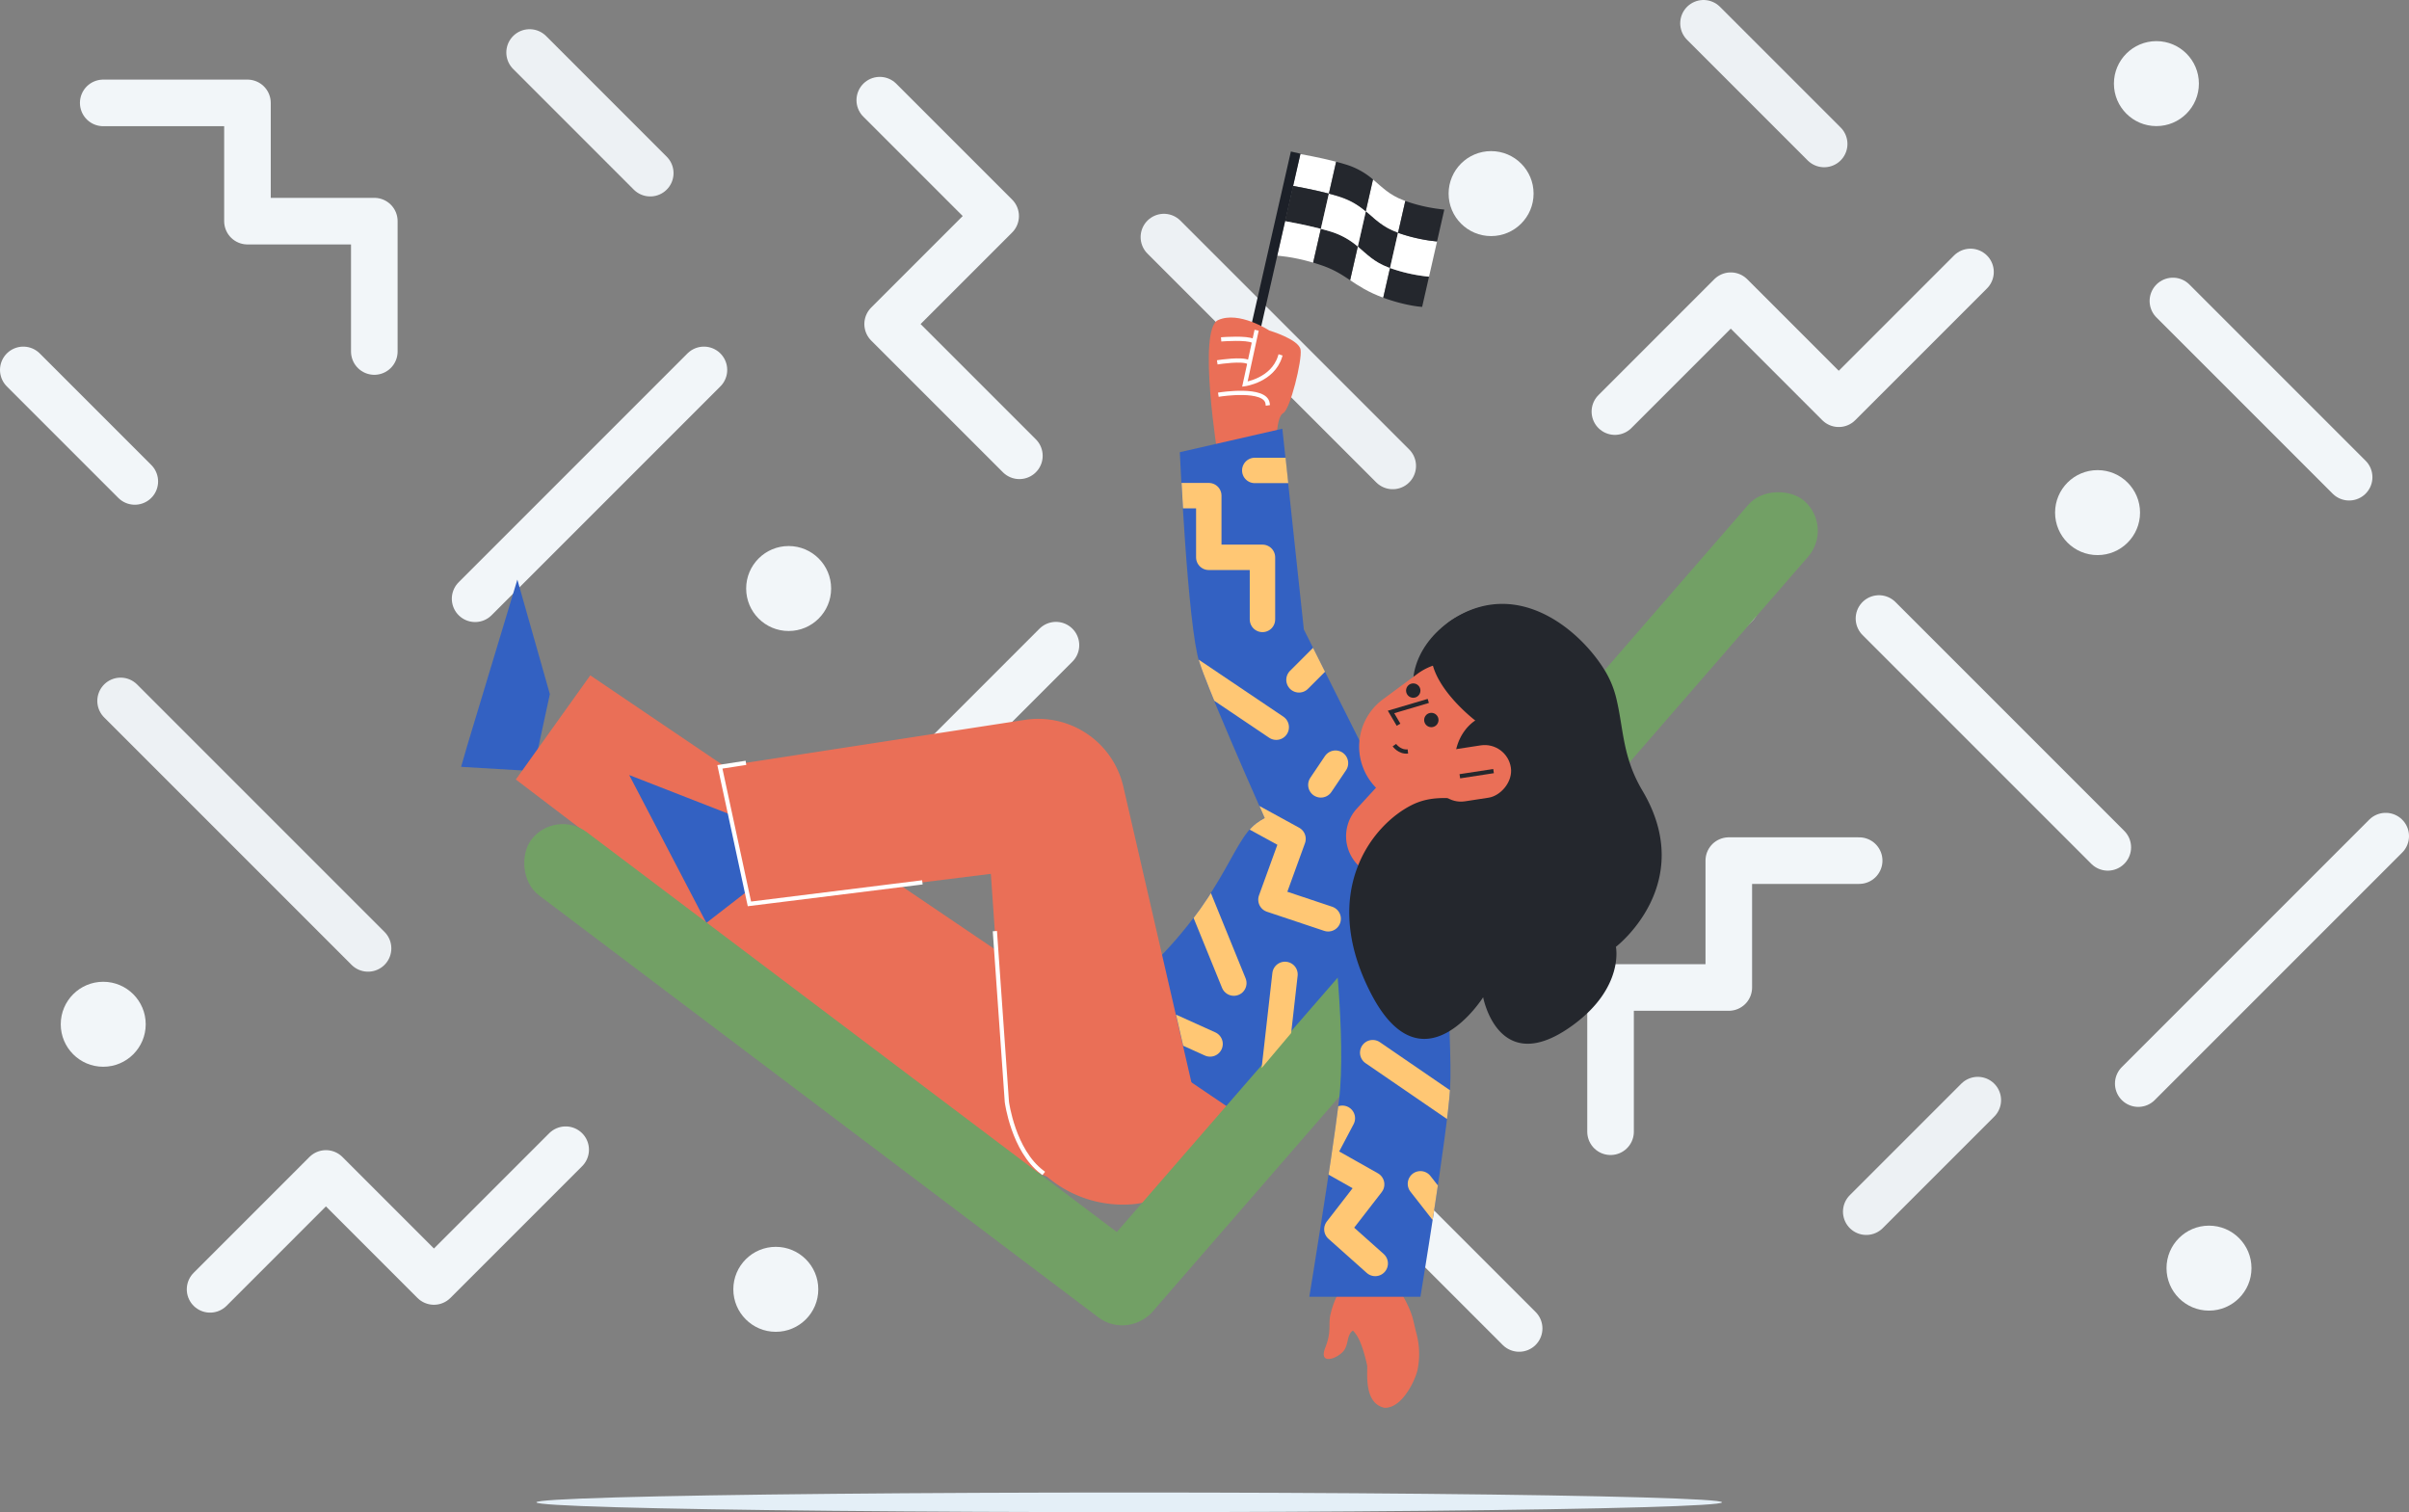 <svg xmlns="http://www.w3.org/2000/svg" xmlns:xlink="http://www.w3.org/1999/xlink" viewBox="0 0 1706.27 1070.95"><rect x="0" y="0" width="1706.27" height="1070.95" fill="#808080" stroke="none"/><defs><style>.cls-1,.cls-11,.cls-14,.cls-15,.cls-2,.cls-3,.cls-7{fill:none;}.cls-2{stroke:#f2f6f9;}.cls-14,.cls-2,.cls-3{stroke-linecap:round;stroke-linejoin:round;}.cls-2,.cls-3{stroke-width:33px;}.cls-3{stroke:#edf1f4;}.cls-4{fill:#f2f6f9;}.cls-5{fill:#fff;}.cls-6{fill:#24272d;}.cls-7{stroke:#1c2028;stroke-width:7px;}.cls-11,.cls-15,.cls-7{stroke-miterlimit:10;}.cls-8{fill:#3361c2;}.cls-9{fill:#ea6f57;}.cls-10{fill:#e4eff7;}.cls-11{stroke:#fff;stroke-linecap:square;}.cls-11,.cls-15{stroke-width:3px;}.cls-12{fill:#72a065;}.cls-13{clip-path:url(#clip-path);}.cls-14{stroke:#ffc774;stroke-width:18px;}.cls-15{stroke:#25282d;}</style><clipPath id="clip-path" transform="translate(-143.5 -132.05)"><path class="cls-1" d="M1170.59,902.9c-2,32.72-21,147.56-21,147.56h-78.7s15.6-94.81,21-138.88c.12-1,.23-2,.34-3a292.69,292.69,0,0,0,1.24-30.88c0-.68,0-1.36,0-2.05,0-.87,0-1.75,0-2.63,0-1.14,0-2.27-.06-3.41s0-2.28-.08-3.43-.06-2.29-.1-3.44l-.12-3.43a2.81,2.81,0,0,0,0-.29c0-1-.08-2.1-.13-3.15,0-.34,0-.68,0-1,0-.8-.07-1.6-.11-2.4-.45-9.75-1.09-19.3-1.77-28l-77.5,91.88-26.41-19.07-20.48-89c44.66-46.82,50.54-81,66.7-93.16a44.55,44.55,0,0,1,5.88-3.71c-15.53-35.16-40.55-92.62-46.19-110.17-8.31-25.88-13.84-148.89-13.84-148.89l72.61-16.61L1067,577.84l68.92,137.67-1.22.35c13.71,6.74,18.7,19.54,19.62,32.83l4.56-2.44h0l4.19-2.24s2.85,37.62,5.1,77.11C1170.05,853.94,1171.51,888.05,1170.59,902.9Z"/></clipPath></defs><title>12</title><g id="Back"><polyline class="cls-2" points="73.11 72.88 175.27 72.88 175.27 156.62 265.12 156.62 265.12 248.95"/><polyline class="cls-2" points="722.02 322.81 628.71 229.51 705.21 153.01 623.14 70.95"/><line class="cls-2" x1="498.58" y1="261.99" x2="336.52" y2="424.05"/><line class="cls-3" x1="375.12" y1="37.18" x2="460.56" y2="122.63"/><line class="cls-2" x1="990.54" y1="855.41" x2="1075.99" y2="940.86"/><line class="cls-3" x1="1206.58" y1="16.5" x2="1292.03" y2="101.95"/><line class="cls-2" x1="1539.05" y1="213.16" x2="1663.86" y2="337.97"/><line class="cls-2" x1="16.5" y1="261.99" x2="95.48" y2="340.97"/><line class="cls-3" x1="85.42" y1="496.42" x2="260.68" y2="671.68"/><circle class="cls-4" cx="558.59" cy="416.81" r="30.09"/><polyline class="cls-2" points="1140.74 801.52 1140.74 699.37 1224.49 699.37 1224.49 609.52 1316.82 609.52"/><polyline class="cls-2" points="1395.68 192.62 1302.37 285.93 1225.88 209.43 1143.82 291.5"/><polyline class="cls-2" points="400.66 814.27 307.35 907.58 230.86 831.08 148.8 913.15"/><line class="cls-2" x1="1330.86" y1="438.06" x2="1492.92" y2="600.12"/><line class="cls-3" x1="824.39" y1="167.92" x2="986.45" y2="329.98"/><line class="cls-3" x1="1321.86" y1="858.14" x2="1400.84" y2="779.16"/><line class="cls-2" x1="668.94" y1="535.91" x2="747.92" y2="456.93"/><line class="cls-2" x1="1514.51" y1="767.44" x2="1689.77" y2="592.18"/><circle class="cls-4" cx="1485.68" cy="363.05" r="30.09"/><circle class="cls-4" cx="1527.36" cy="59.22" r="30.09"/><circle class="cls-4" cx="549.5" cy="913.15" r="30.09"/><circle class="cls-4" cx="1564.61" cy="898.14" r="30.09"/><circle class="cls-4" cx="1056.13" cy="137.11" r="30.09"/><circle class="cls-4" cx="73.12" cy="725.42" r="30.09"/></g><g id="Man"><line class="cls-2" x1="1144.05" y1="513.52" x2="1229.5" y2="428.07"/><path class="cls-5" d="M1138.85,274.33l-5.14,22.58-1.17-.42c-.84-.31-1.65-.64-2.43-1l-.61-.27c-.89-.4-1.73-.82-2.55-1.25-.39-.2-.77-.42-1.16-.63-.77-.45-1.52-.89-2.23-1.36-.23-.15-.47-.3-.69-.46-.71-.47-1.4-1-2.07-1.45l-1-.76c-.55-.41-1.08-.84-1.6-1.27-.33-.27-.66-.54-1-.81l-1.08-.93-1-.88-1-.88-2-1.7c-.42-.37-.86-.75-1.31-1.12l5.14-22.58c6.37,5.32,11.39,10.92,21.65,14.75C1138.07,274.06,1138.46,274.2,1138.85,274.33Z" transform="translate(-143.5 -132.05)"/><path class="cls-5" d="M1089.87,246.59l-5.14,22.57c-12-3.12-25.39-5.44-25.39-5.44l5.14-22.57S1077.85,243.46,1089.87,246.59Z" transform="translate(-143.5 -132.05)"/><path class="cls-5" d="M1133.72,296.92q2.6.93,5.08,1.68C1137.14,298.11,1135.44,297.55,1133.72,296.92Z" transform="translate(-143.5 -132.05)"/><path class="cls-5" d="M1157.64,302.65c-.43,0-.9-.11-1.4-.18Z" transform="translate(-143.5 -132.05)"/><path class="cls-6" d="M1133.71,296.91l-5.68,25-1.17-.42c-10.25-3.84-15.28-9.43-21.64-14.76l5.68-24.95c.45.37.89.75,1.31,1.12l2,1.7,1,.88,1,.88,1.08.93c.31.27.64.54,1,.81.52.43,1,.86,1.6,1.27l1,.76c.67.49,1.36,1,2.07,1.45.22.16.46.31.69.46.71.47,1.46.91,2.23,1.36.39.21.77.43,1.16.63.82.43,1.66.85,2.55,1.25l.61.27c.78.34,1.59.67,2.43,1Z" transform="translate(-143.5 -132.05)"/><path class="cls-6" d="M1084.73,269.16l-5.68,24.95c-12-3.13-25.4-5.44-25.4-5.44l5.69-24.95S1072.7,266,1084.73,269.16Z" transform="translate(-143.5 -132.05)"/><path class="cls-5" d="M1138.8,298.6c-1.66-.49-3.36-1.05-5.08-1.68Q1136.32,297.85,1138.8,298.6Z" transform="translate(-143.5 -132.05)"/><path class="cls-5" d="M1157.64,302.65c-.43,0-.9-.11-1.4-.18Z" transform="translate(-143.5 -132.05)"/><path class="cls-5" d="M1128,321.87l-4.79,21c-10.92-4-17.33-8.32-23.45-12.4l5.43-23.81c6.36,5.33,11.39,10.92,21.64,14.76Z" transform="translate(-143.5 -132.05)"/><path class="cls-5" d="M1079.05,294.11l-5.46,23.94c-14.95-4.42-25.51-4.9-25.51-4.9l5.57-24.48S1067,291,1079.05,294.11Z" transform="translate(-143.5 -132.05)"/><path class="cls-6" d="M1105.22,306.69l-5.43,23.81c-5.71-3.79-11.16-7.4-19.77-10.39-2.22-.77-4.36-1.45-6.43-2.06l5.46-23.94c2.23.59,4.42,1.19,6.48,1.82A53.17,53.17,0,0,1,1105.22,306.69Z" transform="translate(-143.5 -132.05)"/><path class="cls-5" d="M1110.9,281.74l-5.68,24.95a53.17,53.17,0,0,0-19.69-10.76c-2.06-.63-4.25-1.23-6.48-1.82l5.68-24.95c1.12.29,2.23.59,3.31.89s2.14.61,3.17.93c.58.17,1.14.36,1.69.55s1.09.37,1.61.56,1,.39,1.53.59l.74.31c.49.2,1,.4,1.43.61l.69.32c.46.21.91.43,1.36.66s.8.4,1.19.62l0,0c.38.2.74.4,1.1.62a49.77,49.77,0,0,1,4.8,3.13l.68.51Q1109.55,280.6,1110.9,281.74Z" transform="translate(-143.5 -132.05)"/><path class="cls-6" d="M1116,259.16l-5.14,22.58q-1.35-1.14-2.82-2.25l-.68-.51a49.77,49.77,0,0,0-4.8-3.13c-.36-.22-.72-.42-1.1-.62l0,0c-.39-.22-.79-.42-1.19-.62s-.9-.45-1.36-.66l-.69-.32c-.46-.21-.94-.42-1.43-.61l-.74-.31c-.5-.2-1-.4-1.53-.59s-1.06-.38-1.61-.56-1.11-.38-1.69-.55c-1-.32-2.1-.62-3.17-.93s-2.19-.6-3.31-.89l5.14-22.57c2.24.58,4.43,1.18,6.48,1.82A52.72,52.72,0,0,1,1116,259.16Z" transform="translate(-143.5 -132.05)"/><path class="cls-6" d="M1155.66,328l-4.87,21.4s-10.41-.5-25.8-5.88l-1.75-.63,4.79-21A115.26,115.26,0,0,0,1155.66,328Z" transform="translate(-143.5 -132.05)"/><path class="cls-5" d="M1161.35,303.06,1155.66,328a115.26,115.26,0,0,1-27.63-6.14l5.68-25h0c1.72.63,3.42,1.19,5.08,1.68l1.66.49,1.62.45a121.74,121.74,0,0,0,14.07,2.91l.09,0c.5.07,1,.14,1.4.18l.09,0,.83.1C1160.34,303,1161.35,303.06,1161.35,303.06Z" transform="translate(-143.5 -132.05)"/><path class="cls-6" d="M1166.49,280.47l-5.14,22.59s-1-.07-2.79-.29l-.83-.1-.09,0-1.4-.18-.09,0a121.74,121.74,0,0,1-14.07-2.91l-1.62-.45-1.66-.49q-2.49-.75-5.08-1.68h0l5.14-22.58A114.81,114.81,0,0,0,1166.49,280.47Z" transform="translate(-143.5 -132.05)"/><path class="cls-5" d="M1133.72,296.92q2.6.93,5.08,1.68C1137.14,298.11,1135.44,297.55,1133.72,296.92Z" transform="translate(-143.5 -132.05)"/><path class="cls-5" d="M1156.24,302.47l1.4.18C1157.21,302.61,1156.74,302.54,1156.24,302.47Z" transform="translate(-143.5 -132.05)"/><line class="cls-7" x1="882.67" y1="261.99" x2="917.73" y2="108.08"/><path class="cls-8" d="M947.15,827.08c62.77-56.41,67.9-98.29,86.16-112,19.93-15,61.21-16.66,99.69,0s13.54,78.15,13.54,78.15L985.62,970.46S919.55,851.88,947.15,827.08Z" transform="translate(-143.5 -132.05)"/><polygon class="cls-8" points="366.44 410.5 330.9 528.21 326.59 543.1 377.68 546.13 389.46 491.59 366.44 410.5"/><path class="cls-9" d="M1013.5,916.3,993.18,939a98.3,98.3,0,0,1-132.75,12.64L508.86,684.12l52.72-73.76Z" transform="translate(-143.5 -132.05)"/><path class="cls-9" d="M1006.23,456s-14.77-90.46,0-97.23,36.31,7.38,36.31,7.38,20.92,6.16,22.15,13.54-7.38,42.46-12.3,44.93-4.94,22.15-4.94,22.15" transform="translate(-143.5 -132.05)"/><path class="cls-8" d="M1051.77,435.69l-72.62,16.62s5.54,123,13.85,148.88,58.77,138.5,58.77,138.5l84.15-24.18L1067,577.85Z" transform="translate(-143.5 -132.05)"/><ellipse class="cls-10" cx="799.81" cy="1064" rx="419.9" ry="6.95"/><polygon class="cls-8" points="445.66 548.91 500.31 653.63 541.44 621.78 519.64 577.78 445.66 548.91"/><path class="cls-9" d="M653.39,675.16c.88,7,20.92,97.05,20.92,97.05l171-21.28,10.89,157.13a82.88,82.88,0,0,0,90.36,76.79h0a52.19,52.19,0,0,0,46-63.67l-53.41-232a61.89,61.89,0,0,0-69.73-47.29Z" transform="translate(-143.5 -132.05)"/><path class="cls-11" d="M1033.24,367.38l-8,36.72s19.49-2.66,24.82-19.28" transform="translate(-143.5 -132.05)"/><path class="cls-11" d="M1009.92,372.31s16.77-1.22,21,1.16" transform="translate(-143.5 -132.05)"/><path class="cls-11" d="M1007.15,388.46s16-2.46,20.52,0" transform="translate(-143.5 -132.05)"/><path class="cls-11" d="M1007.92,411.38s31.7-4.92,33.39,6.31" transform="translate(-143.5 -132.05)"/><polyline class="cls-11" points="526.86 540.5 509.89 543.11 530.81 640.16 651.83 625.1"/><path class="cls-11" d="M848.26,793l8.4,119.53s4.51,34.27,24.94,49.68" transform="translate(-143.5 -132.05)"/><path class="cls-9" d="M1094.23,1041.23l-4.17,9.42a64,64,0,0,0-4.09,11.87c-1.91,7.54.94,12-3.75,23.89-5.32,13.47,9.8,7.48,13.56,1.57,2.93-4.62,1.76-10.74,6-13.6,1.81,2.19,5.69,5.29,10,24.45.78,3.44-3.16,27,12.36,30.27,12.77.46,22.17-20.47,23.46-27.2a56.24,56.24,0,0,0-1-26c-2.37-9.35-2.24-12.52-8.25-23.92a104,104,0,0,0-10-14.78" transform="translate(-143.5 -132.05)"/><rect class="cls-12" x="464.09" y="865.15" width="552.43" height="56.11" rx="28.05" transform="translate(543.67 -397.74) rotate(37.03)"/><rect class="cls-12" x="788.81" y="747.16" width="764.11" height="56.11" rx="28.05" transform="translate(-325.65 1018.97) rotate(-49.03)"/><path class="cls-8" d="M1087.13,784.73s10.18,82.79,4.75,126.86-21,138.87-21,138.87h78.7s19-114.84,21-147.55S1163.07,744,1163.07,744" transform="translate(-143.5 -132.05)"/><g class="cls-13"><polyline class="cls-14" points="806.12 351.03 856.17 351.03 856.17 394.72 894.19 394.72 894.19 438.7"/><line class="cls-14" x1="888.74" y1="333.18" x2="935.55" y2="333.18"/><line class="cls-14" x1="827.65" y1="463.64" x2="903.95" y2="515.03"/><line class="cls-14" x1="920.06" y1="481.49" x2="977.07" y2="424.48"/><line class="cls-14" x1="945.91" y1="540.5" x2="935.55" y2="555.88"/><line class="cls-14" x1="829.28" y1="726.8" x2="857.08" y2="739.36"/><polyline class="cls-14" points="873.91 571.16 915.84 594.11 900.2 637.18 940.73 650.72"/><line class="cls-14" x1="873.91" y1="696.26" x2="840.58" y2="614.41"/><line class="cls-14" x1="910.15" y1="690.11" x2="900.2" y2="778.11"/><line class="cls-14" x1="972.27" y1="745.54" x2="1052.08" y2="800.26"/><polyline class="cls-14" points="950.78 792 936.5 819.04 971.53 838.81 946.9 870.62 974.06 894.83"/><line class="cls-14" x1="1006.08" y1="838.41" x2="1033.99" y2="874.11"/></g><ellipse class="cls-6" cx="1195.58" cy="606.26" rx="54.2" ry="42.44" transform="translate(-283.91 584.16) rotate(-31.59)"/><path class="cls-9" d="M1101.21,739.49a29,29,0,0,1,3.36-34.81l66.87-72.76a29,29,0,0,1,42.7,39.25l-66.87,72.76a29,29,0,0,1-46.06-4.44Z" transform="translate(-143.5 -132.05)"/><path class="cls-9" d="M1123.28,694.8l-3.85-3.58a41.6,41.6,0,0,1,3.64-63.92l24.37-18a41.6,41.6,0,0,1,53.37,3.33h0a41.6,41.6,0,0,1,1.46,58.81L1181.76,693A41.61,41.61,0,0,1,1123.28,694.8Z" transform="translate(-143.5 -132.05)"/><polyline class="cls-15" points="1011.64 496.42 985.25 504.24 990.57 513.27"/><circle class="cls-6" cx="1013.8" cy="509.94" r="5.09"/><circle class="cls-6" cx="1000.99" cy="489.1" r="5.09"/><path class="cls-15" d="M1131.14,659.78s3.57,5.14,9.55,4.49" transform="translate(-143.5 -132.05)"/><path class="cls-6" d="M1258.08,857.72C1204.91,897,1194,838.34,1194,838.34s-42.94,68.2-79.53-2.82.22-119.2,29.41-133.53c11.62-5.7,23.65-5.22,35.84-3.81-17.16-40.71,8.7-55.84,8.7-55.84s-59.84-45.37-13.85-73,89.56,10.41,106.17,38.5a68.29,68.29,0,0,1,7.61,19c5.18,21.48,4.22,41.17,18.45,65.15,39.31,66.24-18.77,110.64-18.77,110.64S1294.07,831.13,1258.08,857.72Z" transform="translate(-143.5 -132.05)"/><rect class="cls-9" x="1167.95" y="652.51" width="37.47" height="54.51" rx="18.74" transform="translate(1534.96 -728.4) rotate(81.27)"/><line class="cls-15" x1="1057.87" y1="546.12" x2="1033.99" y2="549.77"/></g></svg>